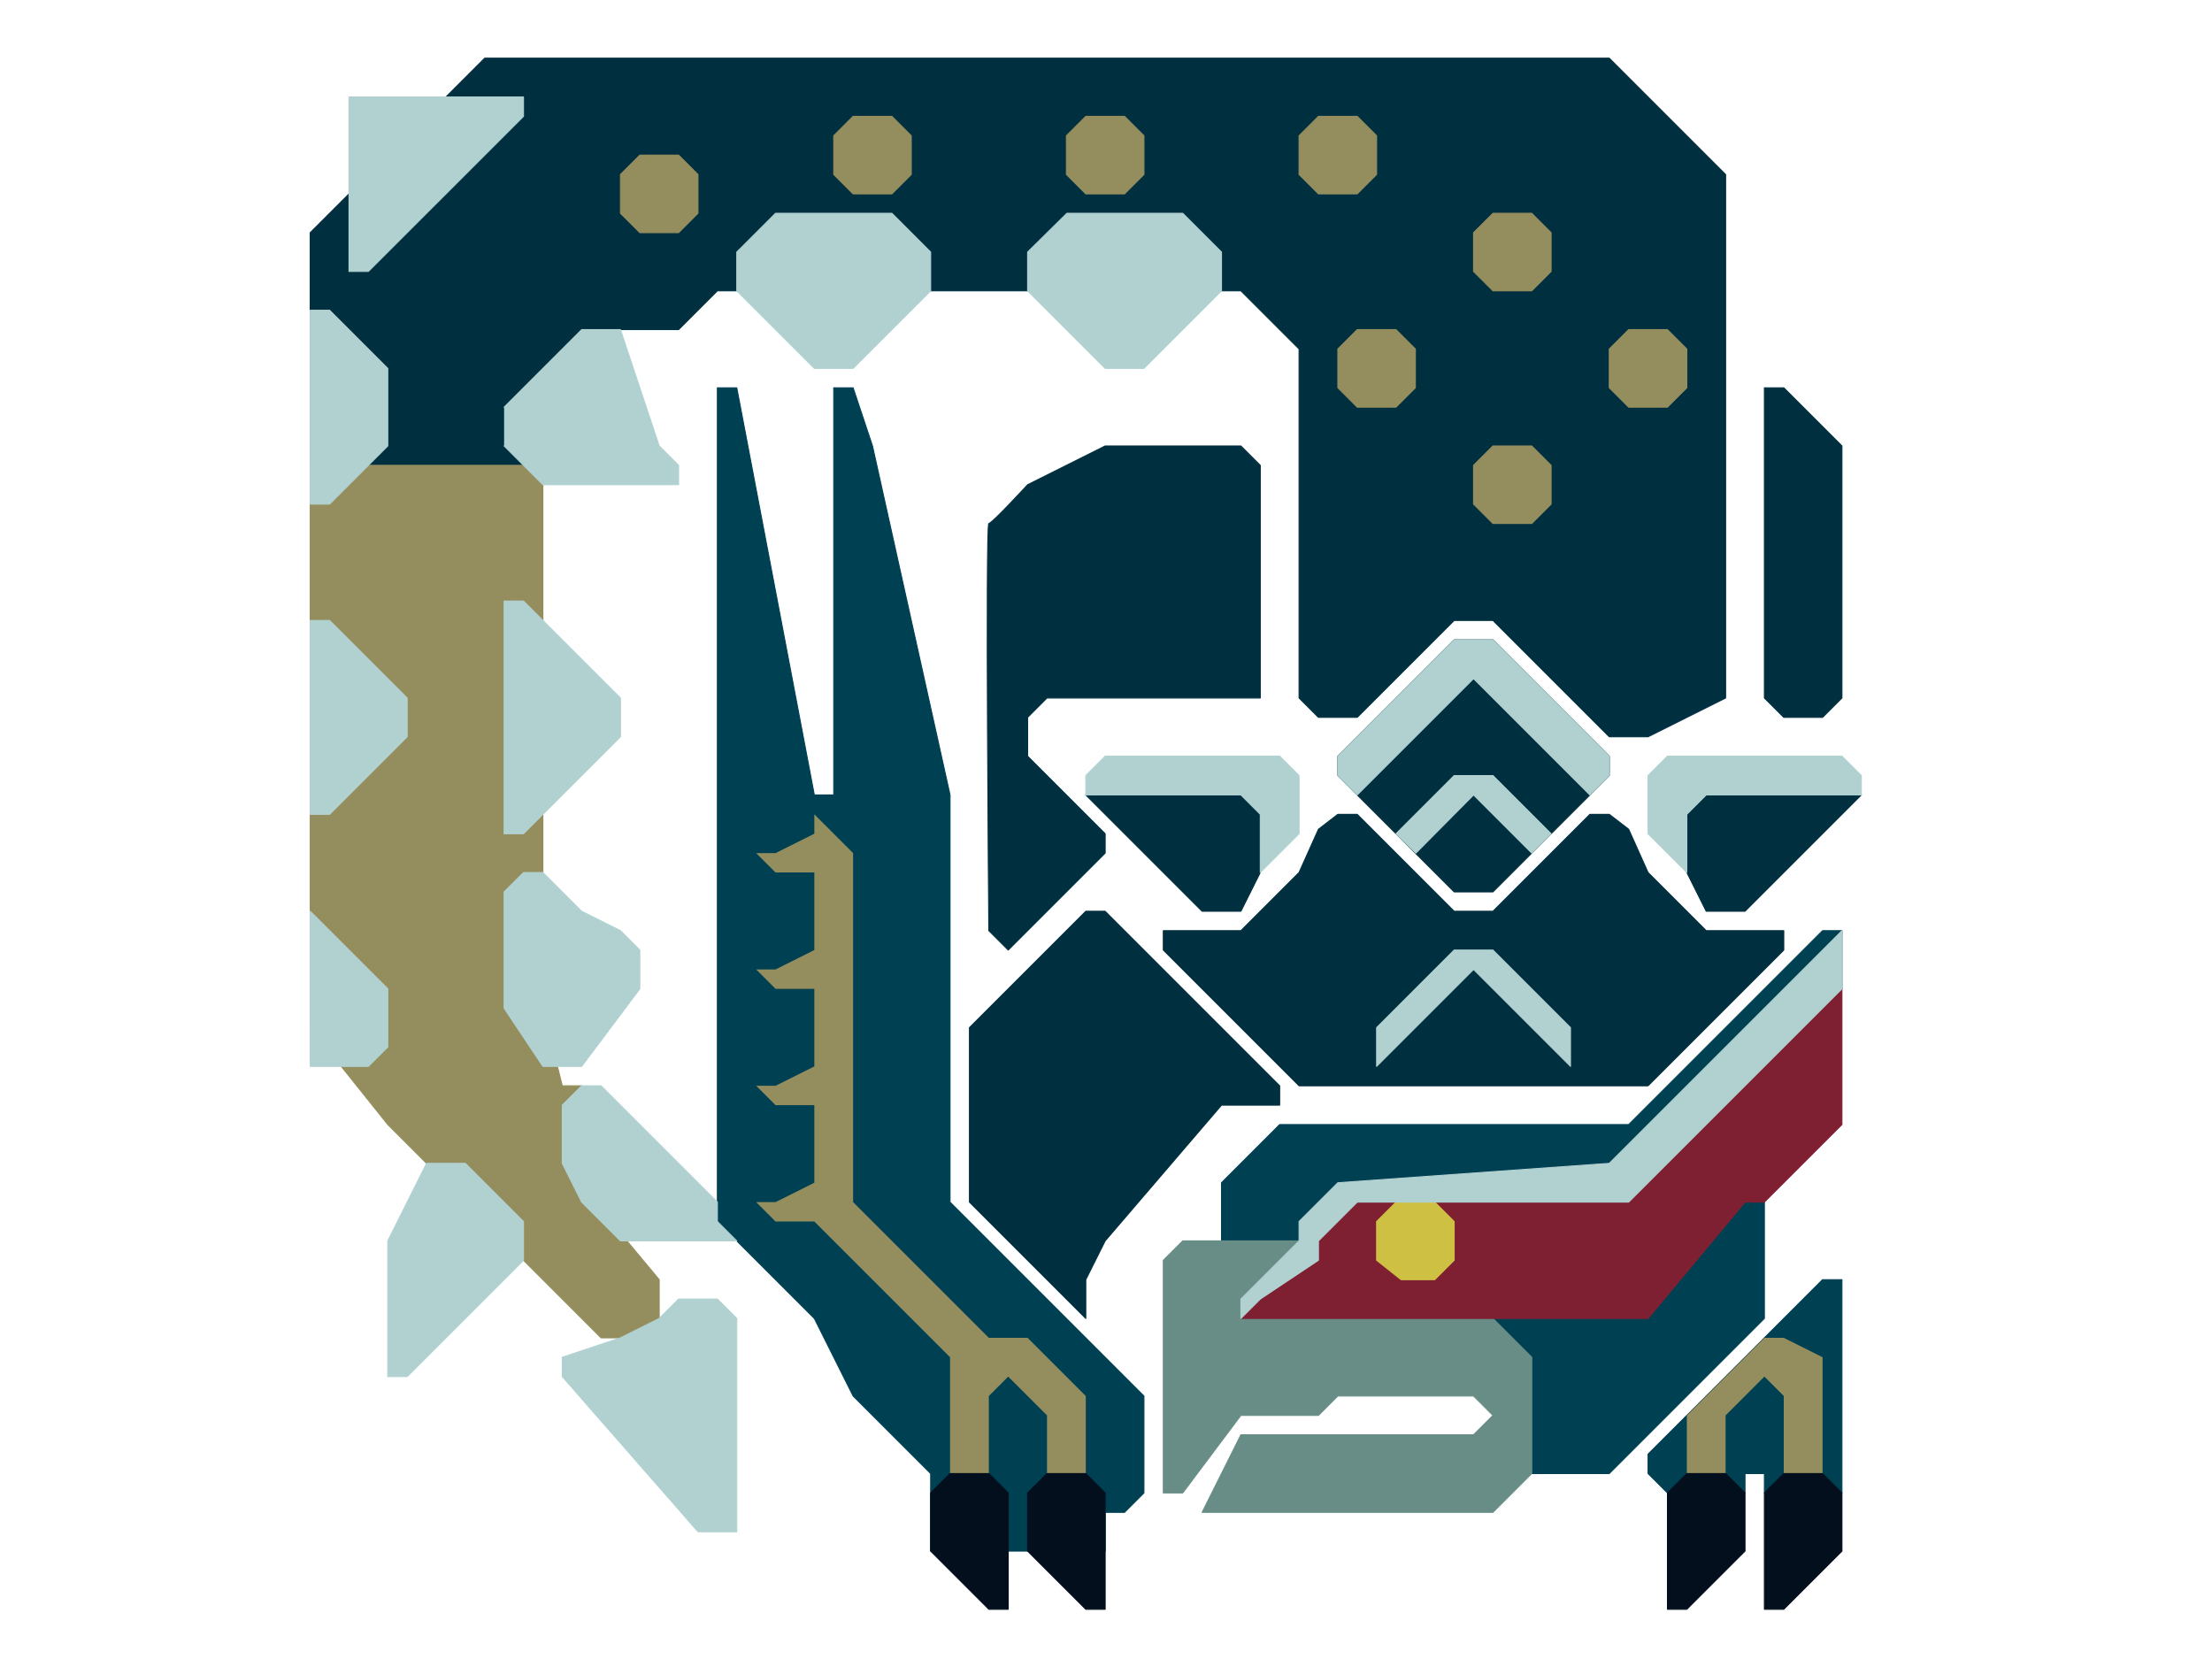 <?xml version="1.0" encoding="UTF-8" standalone="no"?>
<!DOCTYPE svg PUBLIC "-//W3C//DTD SVG 1.1//EN" "http://www.w3.org/Graphics/SVG/1.1/DTD/svg11.dtd">
<svg width="100%" height="100%" viewBox="0 0 4634 3475" version="1.1" xmlns="http://www.w3.org/2000/svg" xmlns:xlink="http://www.w3.org/1999/xlink" xml:space="preserve" xmlns:serif="http://www.serif.com/" style="fill-rule:evenodd;clip-rule:evenodd;stroke-linecap:round;stroke-linejoin:round;stroke-miterlimit:1.5;">
    <g transform="matrix(2.083,0,0,2.083,0,0)">
        <g id="Layer2">
            <g transform="matrix(1,0,0,1,-39,0)">
                <path d="M390,195L351,234L351,468L523.787,515.015L571.381,468L643.5,468L643.5,331.5L721.5,331.5L760.5,292.5L1287,292.5L1345.5,351L1345.5,702L1365,721.5L1404,721.5L1501.5,624L1540.5,624L1657.5,741L1696.5,741L1774.5,702L1774.5,175.5L1657.5,58.5L526.5,58.5L487.5,97.5L390,195Z" style="fill:rgb(0,47,63);stroke:rgb(0,47,63);stroke-width:1px;"/>
            </g>
            <g transform="matrix(1,0,0,1,-39,0)">
                <path d="M1813.5,390L1813.5,702L1833,721.5L1872,721.5L1891.5,702L1891.5,448.5L1833,390L1813.5,390Z" style="fill:rgb(0,47,63);stroke:rgb(0,47,63);stroke-width:1px;"/>
            </g>
            <g transform="matrix(1,0,0,1,-39,0)">
                <path d="M1306.5,702L1306.5,468L1287,448.5L1150.5,448.5L1072.5,487.5C1072.5,487.5 1037.04,526.099 1033.5,526.5C1029.96,526.901 1033.5,936 1033.5,936L1053,955.5L1150.5,858L1150.5,838.5L1072.5,760.5L1072.5,721.5L1092,702L1306.5,702Z" style="fill:rgb(0,47,63);stroke:rgb(0,47,63);stroke-width:1px;"/>
            </g>
            <g transform="matrix(1,0,0,1,-39,0)">
                <path d="M1735.5,780L1735.5,877.5L1755,916.5L1794,916.5L1911,799.5L1891.5,780L1735.5,780Z" style="fill:rgb(0,47,63);stroke:rgb(0,47,63);stroke-width:1px;"/>
            </g>
            <g transform="matrix(1,0,0,1,-39,0)">
                <path d="M1501.5,643.5L1540.5,643.5L1657.5,760.5L1657.5,780L1540.5,897L1501.5,897L1384.5,780L1384.5,760.5L1501.5,643.5Z" style="fill:rgb(0,47,63);stroke:rgb(0,47,63);stroke-width:1px;"/>
            </g>
            <g transform="matrix(-1,0,0,1,3003,0)">
                <path d="M1735.5,780L1735.5,877.5L1755,916.5L1794,916.5L1911,799.5L1891.5,780L1735.5,780Z" style="fill:rgb(0,47,63);stroke:rgb(0,47,63);stroke-width:1px;"/>
            </g>
            <g transform="matrix(1,0,0,1,-39,0)">
                <path d="M1540.5,916.5L1638,819L1657.5,819L1677,834L1696.5,877.5L1755,936L1833,936L1833,955.5L1696.5,1092L1521,1092L1345.5,1092L1209,955.5L1209,936L1287,936L1345.5,877.5L1365,834L1384.5,819L1404,819L1501.5,916.5L1540.5,916.5Z" style="fill:rgb(0,47,63);stroke:rgb(0,47,63);stroke-width:1px;"/>
            </g>
            <g transform="matrix(1,0,0,1,-39,0)">
                <path d="M1131,1326L1131,1287L1150.5,1248L1267.5,1111.5L1326,1111.5L1326,1092L1150.5,916.5L1131,916.5L1014,1033.5L1014,1209L1131,1326Z" style="fill:rgb(0,47,63);stroke:rgb(0,47,63);stroke-width:1px;"/>
            </g>
        </g>
        <g id="Layer4">
            <g transform="matrix(1,0,0,1,-39,0)">
                <path d="M1170,1521L1189.5,1501.5L1189.5,1404L994.5,1209L994.5,799.5L916.5,448.5L897,390L877.5,390L877.5,799.5L858,799.5L780,390L760.5,390L760.5,1228.5L858,1326L897,1404L975,1482L975,1560L1150.5,1560L1150.5,1521L1170,1521Z" style="fill:rgb(0,64,83);stroke:rgb(0,64,83);stroke-width:1px;"/>
            </g>
            <g transform="matrix(1,0,0,1,-19.5,0)">
                <path d="M1872,1501.5L1852.5,1482L1833,1482L1794,1501.5L1794,1482L1774.5,1482L1774.5,1501.5L1755,1482L1716,1482L1696.5,1501.5L1677,1482L1677,1462.5L1852.5,1287L1872,1287L1872,1501.5Z" style="fill:rgb(0,64,83);stroke:rgb(0,64,83);stroke-width:1px;"/>
            </g>
            <g transform="matrix(1,0,0,1,-39,0)">
                <path d="M1267.5,1228.5L1267.5,1189.5L1326,1131L1677,1131L1872,936L1891.5,936L1891.5,994.5L1677,1209L1404,1209L1365,1248L1267.5,1248L1267.5,1228.5Z" style="fill:rgb(0,64,83);stroke:rgb(0,64,83);stroke-width:1px;"/>
            </g>
            <g transform="matrix(1,0,0,1,-39,0)">
                <path d="M1813.5,1326L1657.5,1482L1579.5,1482L1579.5,1365L1540.5,1326L1696.5,1326L1794,1209L1813.5,1209L1813.5,1326Z" style="fill:rgb(0,64,83);stroke:rgb(0,64,83);stroke-width:1px;"/>
            </g>
        </g>
        <g transform="matrix(1,0,0,1,-39,0)">
            <g id="Layer8">
                <path d="M585,468L351,468L351,1033.5L429,1131L643.5,1345.5L702,1345.5L702,1287L604.5,1170L624,1092L604.5,1092L585,1014L585,468Z" style="fill:rgb(148,142,94);stroke:rgb(148,142,94);stroke-width:1px;"/>
            </g>
        </g>
        <g transform="matrix(1,0,0,1,-39,0)">
            <g id="Layer9">
                <path d="M1540.5,1521L1248,1521L1287,1443L1521,1443L1540.5,1423.5L1521,1404L1384.5,1404L1365,1423.5L1287,1423.5L1228.5,1501.5L1209,1501.5L1209,1267.5L1228.5,1248L1365,1248L1365,1267.5L1306.5,1306.5L1287,1326L1540.5,1326L1579.5,1365L1579.5,1482L1540.5,1521Z" style="fill:rgb(104,141,135);stroke:rgb(104,141,135);stroke-width:1px;"/>
            </g>
        </g>
        <g transform="matrix(1,0,0,1,-39,0)">
            <g id="Layer5">
                <path d="M1891.5,994.5L1891.5,1131L1813.5,1209L1794,1209L1696.5,1326L1287,1326L1306.5,1306.5L1365,1267.5L1365,1248L1404,1209L1677,1209L1891.5,994.5Z" style="fill:rgb(127,31,50);stroke:rgb(127,31,50);stroke-width:1px;"/>
            </g>
        </g>
        <g transform="matrix(1,0,0,1,-39,0)">
            <g id="Layer6">
                <path d="M1423.5,1267.5L1423.5,1228.5L1443,1209L1482,1209L1501.5,1228.5L1501.5,1267.5L1482,1287L1448.08,1287L1423.5,1267.5Z" style="fill:rgb(206,192,67);stroke:rgb(206,192,67);stroke-width:1px;"/>
            </g>
        </g>
        <g transform="matrix(1,0,0,1,312,58.5)">
            <path d="M1112,799.5L1092,780L1150.5,721.5L1189.5,721.5L1248,780L1228.5,799.5L1170,741L1112,799.5Z" style="fill:rgb(177,209,209);stroke:rgb(177,209,209);stroke-width:1px;"/>
        </g>
        <g transform="matrix(1,0,0,1,312,253.5)">
            <path d="M1072.5,819L1072.5,780L1150.5,702L1189.5,702L1267.5,780L1267.5,819L1170,721.5L1072.5,819Z" style="fill:rgb(177,209,209);stroke:rgb(177,209,209);stroke-width:1px;"/>
        </g>
        <g id="Layer3">
            <g transform="matrix(1,0,0,1,-39,0)">
                <path d="M1501.5,643.5L1540.5,643.5L1657.5,760.5L1657.5,780L1638,799.5L1521,682.5L1404,799.5L1384.5,780L1384.5,760.5L1501.5,643.5Z" style="fill:rgb(177,209,209);stroke:rgb(177,209,209);stroke-width:1px;"/>
            </g>
            <g transform="matrix(1,0,0,1,-39,0)">
                <path d="M1735.5,877.5L1696.5,838.5L1696.5,780L1716,760.5L1891.5,760.5L1911,780L1911,799.5L1891.5,799.5L1755,799.5L1735.5,819L1735.5,877.5Z" style="fill:rgb(177,209,209);stroke:rgb(177,209,209);stroke-width:1px;"/>
            </g>
            <g transform="matrix(-1,0,0,1,3003,0)">
                <path d="M1735.5,877.5L1716,858L1696.5,838.5L1696.5,780L1716,760.5L1891.5,760.5L1911,780L1911,799.5L1891.5,799.5L1755,799.5L1735.5,819L1735.5,877.5Z" style="fill:rgb(177,209,209);stroke:rgb(177,209,209);stroke-width:1px;"/>
            </g>
            <g transform="matrix(1,0,0,1,-39,0)">
                <path d="M1189.5,370.5L1150.5,370.5L1072.5,292.5L1072.5,253.5L1112,214.5L1228.5,214.5L1267.5,253.5L1267.5,292.5L1189.5,370.5" style="fill:rgb(177,209,209);stroke:rgb(177,209,209);stroke-width:1px;"/>
            </g>
            <g transform="matrix(1,0,0,1,-39,0)">
                <path d="M897,370.5L858,370.5L780,292.5L780,253.5L819,214.5L936,214.5L975,253.5L975,292.5L897,370.5Z" style="fill:rgb(177,209,209);stroke:rgb(177,209,209);stroke-width:1px;"/>
            </g>
            <g transform="matrix(1,0,0,1,-39,0)">
                <path d="M409.5,273L565.5,117L565.5,97.5L390,97.5L390,273L409.5,273Z" style="fill:rgb(177,209,209);stroke:rgb(177,209,209);stroke-width:1px;"/>
            </g>
            <g transform="matrix(1,0,0,1,-39,0)">
                <path d="M546,409.5L624,331.5L663,331.5L702,448.5L721.5,468L721.5,487.5L585,487.5L546,448.5" style="fill:rgb(177,209,209);stroke:rgb(177,209,209);stroke-width:1px;"/>
            </g>
            <g transform="matrix(1,0,0,1,-39,0)">
                <path d="M429,370.5L370.5,312L351,312L351,507L370.5,507L429,448.5L429,370.5Z" style="fill:rgb(177,209,209);stroke:rgb(177,209,209);stroke-width:1px;"/>
            </g>
            <g transform="matrix(1,0,0,1,-39,0)">
                <path d="M448.5,741L448.5,702L370.5,624L351,624L351,819L370.5,819L448.5,741Z" style="fill:rgb(177,209,209);stroke:rgb(177,209,209);stroke-width:1px;"/>
            </g>
            <g transform="matrix(1,0,0,1,-39,0)">
                <path d="M546,838.5L565.5,838.5L663,741L663,702L565.5,604.5L546,604.5L546,838.5Z" style="fill:rgb(177,209,209);stroke:rgb(177,209,209);stroke-width:1px;"/>
            </g>
            <g transform="matrix(1,0,0,1,-39,0)">
                <path d="M429,1384.5L429,1248L468,1170L507,1170L565.5,1228.5L565.5,1267.5L448.5,1384.5L429,1384.5Z" style="fill:rgb(177,209,209);stroke:rgb(177,209,209);stroke-width:1px;"/>
            </g>
            <g transform="matrix(1,0,0,1,-39,0)">
                <path d="M663,1345.5L604.5,1365L604.5,1384.5L741,1540.5L780,1540.5L780,1326L760.5,1306.5L721.5,1306.5L702,1326L663,1345.5Z" style="fill:rgb(177,209,209);stroke:rgb(177,209,209);stroke-width:1px;"/>
            </g>
            <g transform="matrix(1,0,0,1,-39,0)">
                <path d="M604.5,1170L604.5,1111.5L624,1092L643.5,1092L760.5,1209L760.5,1228.5L780,1248L663,1248L624,1209L604.5,1170Z" style="fill:rgb(177,209,209);stroke:rgb(177,209,209);stroke-width:1px;"/>
            </g>
            <g transform="matrix(1,0,0,1,-39,0)">
                <path d="M429,1053L429,994.5L351,916.5L351,1072.5L409.5,1072.5L429,1053Z" style="fill:rgb(177,209,209);stroke:rgb(177,209,209);stroke-width:1px;"/>
            </g>
            <g transform="matrix(1,0,0,1,-39,0)">
                <path d="M546,1014L546,897L565.5,877.5L585,877.5L624,916.5L663,936L682.5,955.5L682.5,994.5L624,1072.5L585,1072.5L546,1014Z" style="fill:rgb(177,209,209);stroke:rgb(177,209,209);stroke-width:1px;"/>
            </g>
            <g transform="matrix(1,0,0,1,312,58.5)">
                <path d="M936,1267.5L936,1248L994.5,1189.5L994.5,1170L1033.5,1131L1306.5,1111.5L1540.5,877.5L1540.5,936L1326,1150.5L1053,1150.5L1014,1189.5L1014,1209L955.5,1248L936,1267.5Z" style="fill:rgb(177,209,209);stroke:rgb(177,209,209);stroke-width:1px;"/>
            </g>
        </g>
        <g id="Layer10">
            <g transform="matrix(1,0,0,1,312,58.5)">
                <path d="M760.5,117L760.5,78L780,58.5L819,58.5L838.5,78L838.5,117L819,136.5L780,136.5L760.5,117Z" style="fill:rgb(148,142,94);stroke:rgb(148,142,94);stroke-width:1px;"/>
            </g>
            <g transform="matrix(1,0,0,1,546,58.5)">
                <path d="M760.5,117L760.5,78L780,58.5L819,58.5L838.5,78L838.5,117L819,136.5L780,136.5L760.5,117Z" style="fill:rgb(148,142,94);stroke:rgb(148,142,94);stroke-width:1px;"/>
            </g>
            <g transform="matrix(1,0,0,1,721.5,156)">
                <path d="M760.5,117L760.5,78L780,58.5L819,58.5L838.5,78L838.5,117L819,136.5L780,136.5L760.5,117Z" style="fill:rgb(148,142,94);stroke:rgb(148,142,94);stroke-width:1px;"/>
            </g>
            <g transform="matrix(1,0,0,1,721.5,390)">
                <path d="M760.5,117L760.5,78L780,58.5L819,58.5L838.5,78L838.5,117L819,136.5L780,136.5L760.5,117Z" style="fill:rgb(148,142,94);stroke:rgb(148,142,94);stroke-width:1px;"/>
            </g>
            <g transform="matrix(1,0,0,1,585,273)">
                <path d="M760.5,117L760.5,78L780,58.5L819,58.5L838.5,78L838.5,117L819,136.5L780,136.5L760.5,117Z" style="fill:rgb(148,142,94);stroke:rgb(148,142,94);stroke-width:1px;"/>
            </g>
            <g transform="matrix(1,0,0,1,858,273)">
                <path d="M760.5,117L760.5,78L780,58.5L819,58.5L838.5,78L838.5,117L819,136.5L780,136.5L760.5,117Z" style="fill:rgb(148,142,94);stroke:rgb(148,142,94);stroke-width:1px;"/>
            </g>
            <g transform="matrix(1,0,0,1,78,58.5)">
                <path d="M760.5,117L760.5,78L780,58.5L819,58.5L838.5,78L838.5,117L819,136.5L780,136.5L760.5,117Z" style="fill:rgb(148,142,94);stroke:rgb(148,142,94);stroke-width:1px;"/>
            </g>
            <g transform="matrix(1,0,0,1,-136.5,97.5)">
                <path d="M760.5,117L760.5,78L780,58.5L819,58.5L838.5,78L838.5,117L819,136.5L780,136.5L760.5,117Z" style="fill:rgb(148,142,94);stroke:rgb(148,142,94);stroke-width:1px;"/>
            </g>
            <g transform="matrix(1,0,0,1,0,19.5)">
                <path d="M780,838.5L819,819L819,799.5L858,838.5L858,1189.5L994.5,1326L1033.5,1326L1092,1384.5L1092,1462.5L1053,1462.5L1053,1404L1014,1365L994.5,1384.5L994.5,1462.5L955.5,1462.5L955.5,1345.5L819,1209L780,1209L760.5,1189.5L780,1189.5L819,1170L819,1092L780,1092L760.5,1072.5L780,1072.5L819,1053L819,975L780,975L760.5,955.5L780,955.5L819,936L819,858L780,858L760.5,838.5L780,838.5Z" style="fill:rgb(148,142,94);"/>
            </g>
            <g transform="matrix(-1,0,0,1,2788.5,19.5)">
                <path d="M994.5,1326L1014,1326L1092,1404L1092,1462.5L1053,1462.5L1053,1404L1014,1365L994.5,1384.5L994.5,1462.5L955.5,1462.5L955.5,1345.5L994.5,1326Z" style="fill:rgb(148,142,94);"/>
            </g>
        </g>
        <g id="Layer7">
            <g transform="matrix(1,0,0,1,-39,0)">
                <path d="M1891.5,1560L1833,1618.5L1813.5,1618.5L1813.5,1501.5L1833,1482L1872,1482L1891.5,1501.5L1891.5,1560Z" style="fill:rgb(3,15,29);stroke:rgb(3,15,29);stroke-width:1px;"/>
            </g>
            <g transform="matrix(1,0,0,1,-19.5,0)">
                <path d="M1716,1618.5L1696.5,1618.5L1696.5,1501.5L1716,1482L1755,1482L1774.5,1501.5L1774.5,1560L1716,1618.5Z" style="fill:rgb(3,15,29);stroke:rgb(3,15,29);stroke-width:1px;"/>
            </g>
            <g transform="matrix(1,0,0,1,-39,0)">
                <path d="M1150.5,1618.5L1131,1618.5L1072.5,1560L1072.5,1501.5L1092,1482L1131,1482L1150.5,1501.5L1150.5,1618.5Z" style="fill:rgb(3,15,29);stroke:rgb(3,15,29);stroke-width:1px;"/>
            </g>
            <g transform="matrix(1,0,0,1,-39,0)">
                <path d="M1053,1618.5L1033.5,1618.5L975,1560L975,1501.5L994.5,1482L1033.5,1482L1053,1501.5L1053,1618.5Z" style="fill:rgb(3,15,29);stroke:rgb(3,15,29);stroke-width:1px;"/>
            </g>
        </g>
    </g>
</svg>
